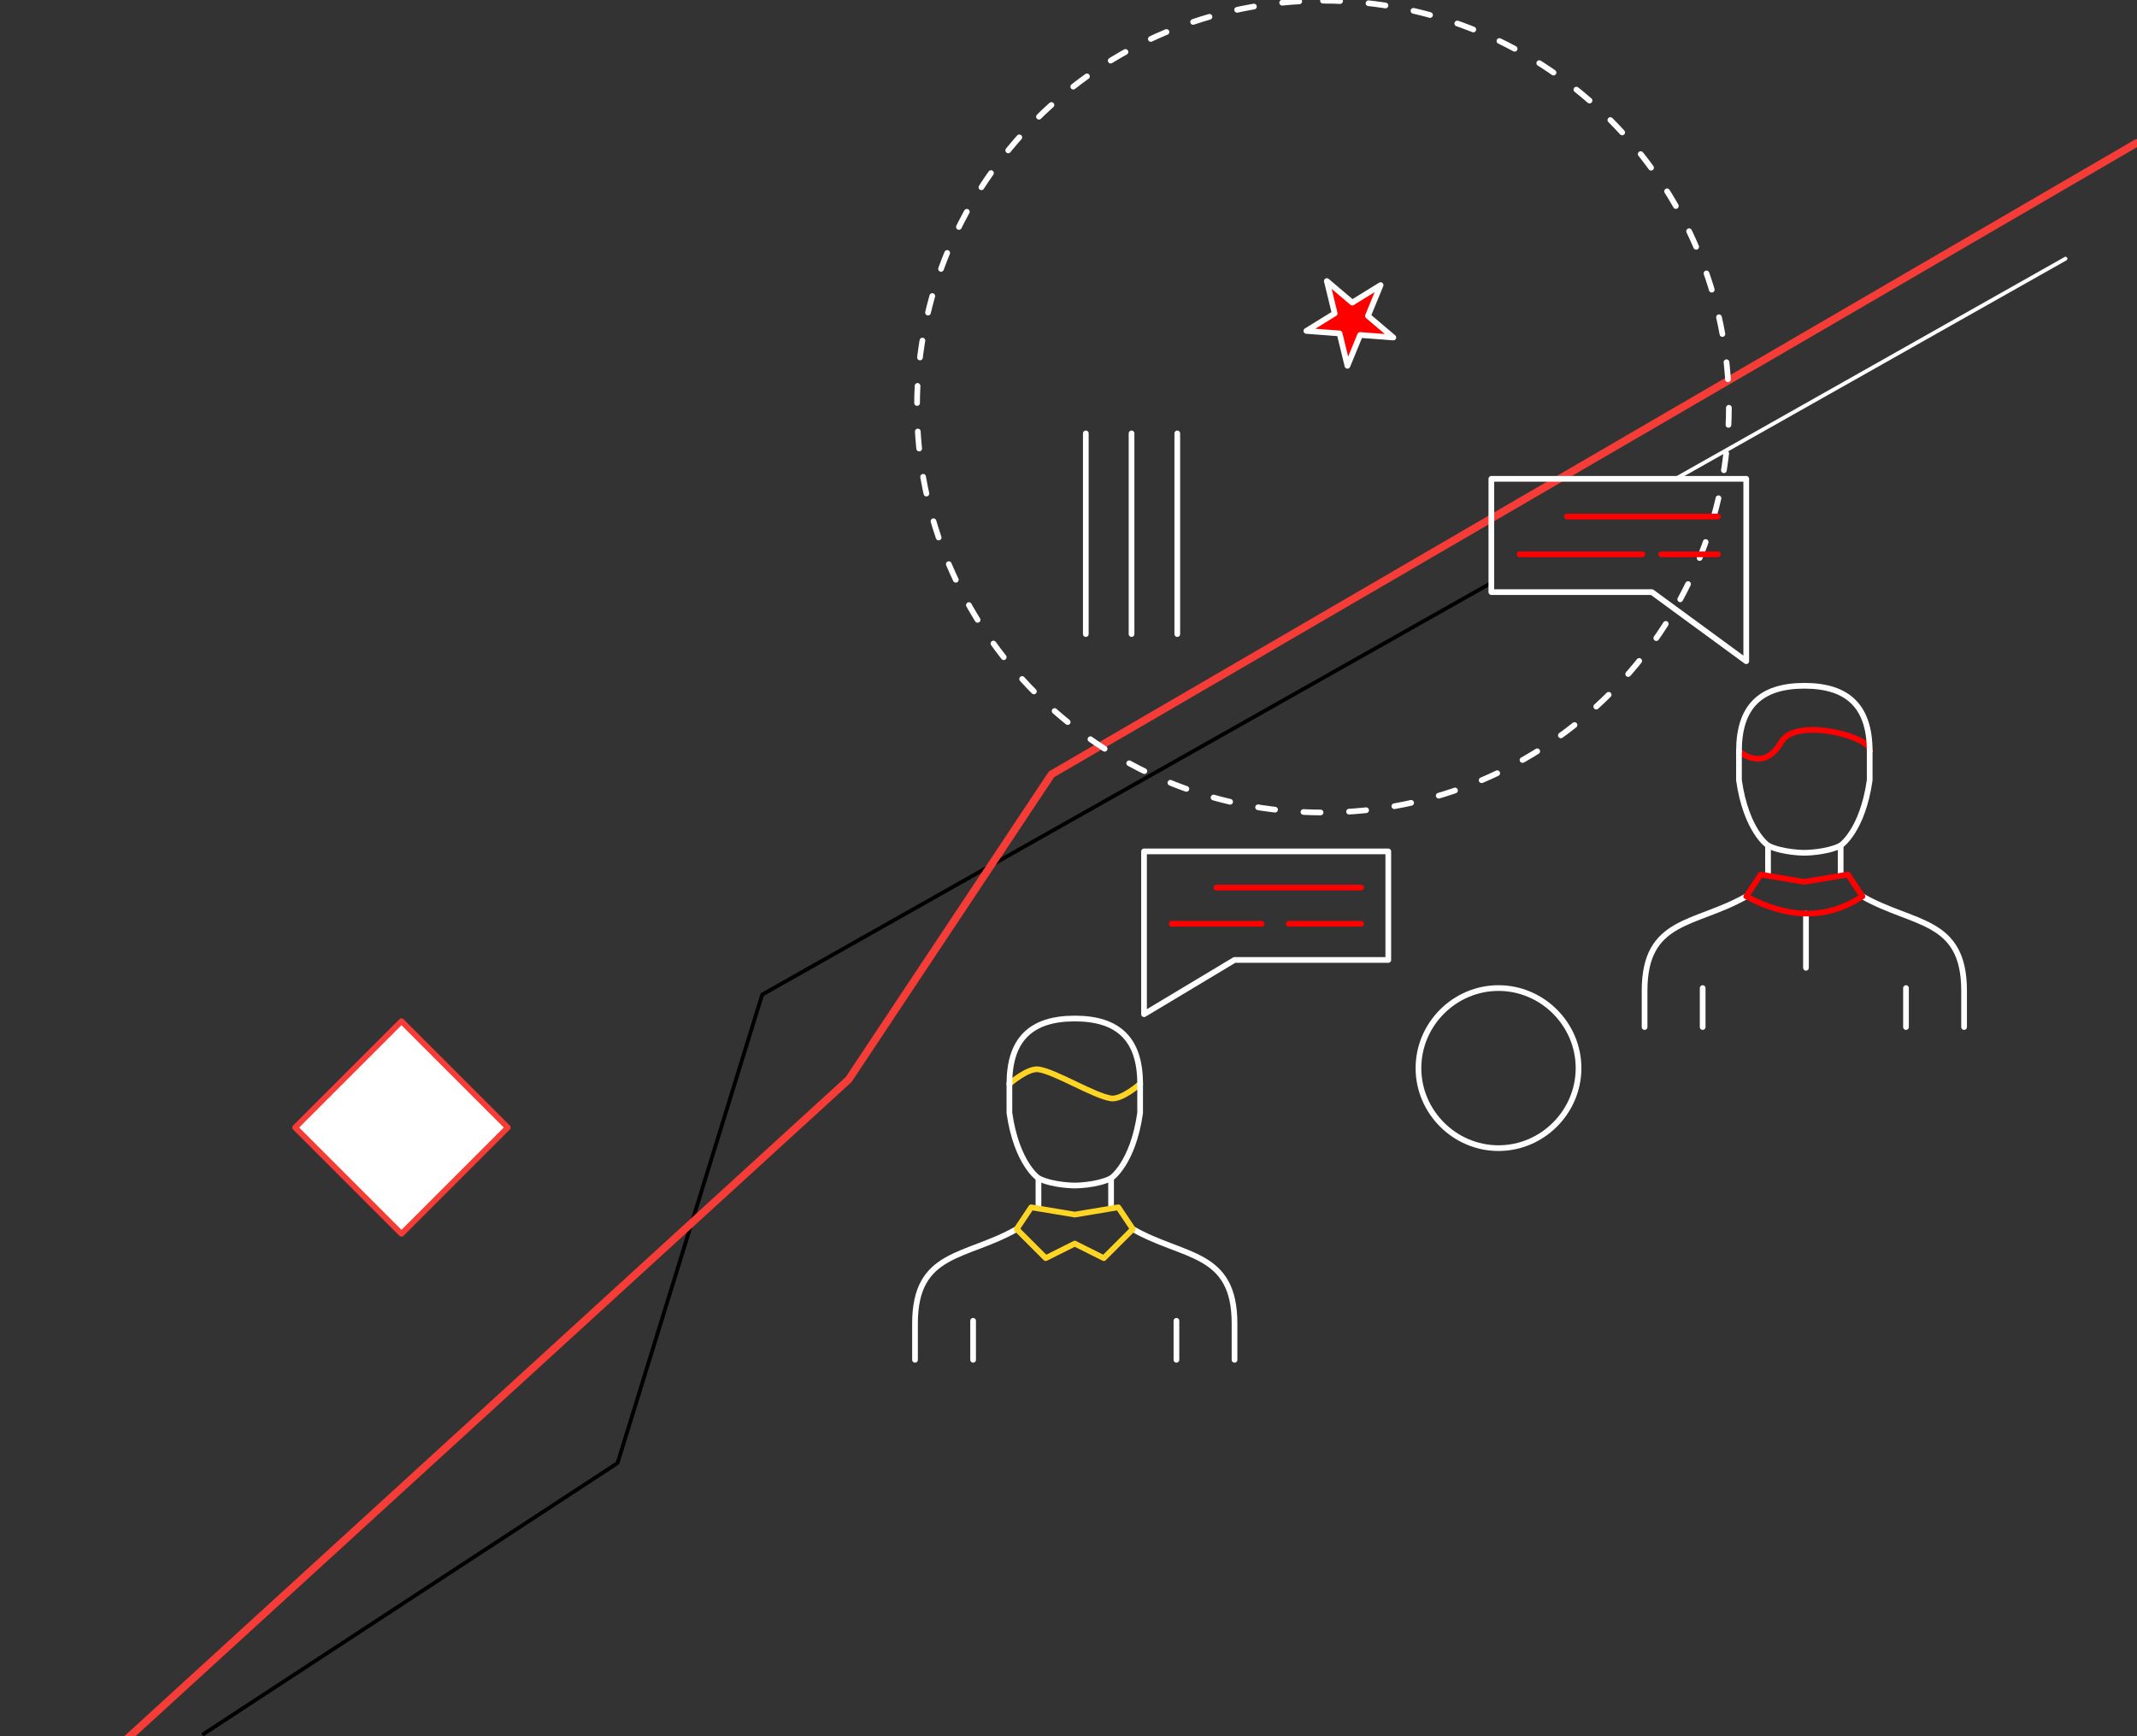 <?xml version="1.0" encoding="UTF-8" standalone="no"?><!DOCTYPE svg PUBLIC "-//W3C//DTD SVG 1.1//EN" "http://www.w3.org/Graphics/SVG/1.1/DTD/svg11.dtd"><svg width="100%" height="100%" viewBox="0 0 19546 15880" version="1.1" xmlns="http://www.w3.org/2000/svg" xmlns:xlink="http://www.w3.org/1999/xlink" xml:space="preserve" xmlns:serif="http://www.serif.com/" style="fill-rule:evenodd;clip-rule:evenodd;stroke-linecap:round;stroke-linejoin:round;"><rect x="0" y="0" width="19546" height="15880" fill="#333333" stroke="none"/><g id="Group_216"><path id="Path_1489" d="M1862.41,15860.5l3785.99,-2478.04l1323.14,-4285.32l6669.04,-3765.72" style="fill:none;fill-rule:nonzero;stroke:#000;stroke-width:34.78px;"/><path id="Path_1490" d="M561.988,16453l7200.27,-6578.65l1854.98,-2791.3l9928.6,-5776.88" style="fill:none;fill-rule:nonzero;stroke:#f53c37;stroke-width:69.56px;stroke-linecap:butt;"/><path id="Path_1182" d="M12100.5,6.25c2049.16,-0 3712.82,1663.64 3712.82,3712.71c-0,2049.07 -1663.66,3712.87 -3712.82,3712.87c-2049.16,-0 -3712.87,-1663.64 -3712.87,-3712.8c-0,-2049.16 1663.73,-3712.78 3712.87,-3712.78Z" style="fill:none;fill-rule:nonzero;stroke:#fff;stroke-width:52.17px;stroke-dasharray:156.51,260.85,0,0;"/><path id="Path_1184" d="M4644.76,10313.4l-972.627,-972.661l-972.626,972.661l972.626,972.627l972.627,-972.627Z" style="fill:#fff;stroke:#f53c37;stroke-width:52.17px;"/><path id="Path_1185" d="M9931.26,5799.79l0,-1835.51" style="fill:none;fill-rule:nonzero;stroke:#fff;stroke-width:52.17px;"/><path id="Path_1186" d="M10349.6,5799.79l0,-1835.51" style="fill:none;fill-rule:nonzero;stroke:#fff;stroke-width:52.17px;"/><path id="Path_1187" d="M10768,5799.79l0,-1835.51" style="fill:none;fill-rule:nonzero;stroke:#fff;stroke-width:52.17px;"/><path id="Path_1188" d="M13706,9037.81c401.548,0.2 731.909,330.562 732.109,732.109c-0.2,401.547 -330.561,731.909 -732.109,732.109c-401.554,-0.181 -731.927,-330.555 -732.108,-732.109c0.181,-401.555 330.554,-731.928 732.108,-732.109Z" style="fill:none;fill-rule:nonzero;stroke:#fff;stroke-width:52.17px;"/><path id="Path_1189" d="M12627.6,2607.85l-115.798,281.958l232.396,197.252l-303.955,-22.99l-115.781,281.975l-72.063,-296.182l-303.956,-22.972l259.42,-159.986l-72.063,-296.182l232.38,197.252l259.42,-160.125Z" style="fill:#f00;stroke:#fff;stroke-width:52.17px;"/><path id="Path_1194" d="M12697.9,7787.67l-2234.15,0l0,1489.45l827.457,-496.477l1406.69,-0l-0,-992.973Z" style="fill:none;fill-rule:nonzero;stroke:#fff;stroke-width:52.17px;stroke-linecap:butt;stroke-linejoin:miter;stroke-miterlimit:10;"/><path id="Path_1195" d="M12449.7,8449.65l-661.993,0" style="fill:none;fill-rule:nonzero;stroke:#f00;stroke-width:52.17px;stroke-linecap:butt;stroke-linejoin:miter;stroke-miterlimit:10;"/><path id="Path_1196" d="M11539.5,8449.65l-822.779,0" style="fill:none;fill-rule:nonzero;stroke:#f00;stroke-width:52.17px;stroke-linecap:butt;stroke-linejoin:miter;stroke-miterlimit:10;"/><path id="Path_1197" d="M12449.7,8118.65l-1323.97,0" style="fill:none;fill-rule:nonzero;stroke:#f00;stroke-width:52.17px;stroke-linecap:butt;stroke-linejoin:miter;stroke-miterlimit:10;"/><path id="Path_1198" d="M8369.15,12438l0,-332.144c0,-664.185 464.915,-597.756 929.865,-863.436" style="fill:none;fill-rule:nonzero;stroke:#fff;stroke-width:52.17px;stroke-linecap:butt;stroke-linejoin:miter;stroke-miterlimit:10;"/><path id="Path_1201" d="M10361.7,11242.5c464.915,265.663 929.848,199.252 929.848,863.436l-0,332.145" style="fill:none;fill-rule:nonzero;stroke:#fff;stroke-width:52.17px;stroke-linecap:butt;stroke-linejoin:miter;stroke-miterlimit:10;"/><path id="Path_1206" d="M10162.4,10777.6l0,265.663" style="fill:none;fill-rule:nonzero;stroke:#fff;stroke-width:52.17px;stroke-linecap:butt;stroke-linejoin:miter;stroke-miterlimit:10;"/><path id="Path_1207" d="M9498.25,11043.2l-0,-265.663" style="fill:none;fill-rule:nonzero;stroke:#fff;stroke-width:52.17px;stroke-linecap:butt;stroke-linejoin:miter;stroke-miterlimit:10;"/><path id="Path_1209" d="M10096,11508.2l-265.698,-132.84l-265.664,132.84l-265.733,-265.68l132.823,-199.252l398.487,66.411l398.521,-66.411l132.823,199.252l-265.559,265.68Z" style="fill:none;fill-rule:nonzero;stroke:#ffd525;stroke-width:52.17px;stroke-linecap:butt;stroke-linejoin:miter;stroke-miterlimit:10;"/><path id="Path_1210" d="M9232.59,9914.14c0,0 167.638,-146.839 265.664,-132.823c154.995,22.137 509.224,243.457 664.184,265.664c98.026,13.998 265.698,-132.823 265.698,-132.823" style="fill:none;fill-rule:nonzero;stroke:#ffd525;stroke-width:52.17px;stroke-linecap:butt;stroke-linejoin:miter;stroke-miterlimit:10;"/><path id="Path_1211" d="M10428.2,9914.14l-0,265.698c-66.429,464.916 -265.698,597.756 -265.698,597.756c-132.91,66.359 -332.162,66.359 -332.162,66.359c0,0 -199.252,0 -332.144,-66.394c-0,0 -199.235,-132.823 -265.664,-597.755l0,-265.699" style="fill:none;fill-rule:nonzero;stroke:#fff;stroke-width:52.17px;stroke-linecap:butt;stroke-linejoin:miter;stroke-miterlimit:10;"/><path id="Path_1213" d="M9232.59,9914.14c0,-403.442 194.261,-597.755 597.756,-597.755c403.495,-0 597.86,194.261 597.86,597.755" style="fill:none;fill-rule:nonzero;stroke:#fff;stroke-width:52.17px;stroke-linecap:butt;stroke-linejoin:miter;stroke-miterlimit:10;"/><path id="Path_1215" d="M8900.5,12438l0,-356.594" style="fill:none;fill-rule:nonzero;stroke:#fff;stroke-width:52.17px;stroke-linecap:butt;stroke-linejoin:miter;stroke-miterlimit:10;"/><path id="Path_1217" d="M10760.2,12438l0,-356.594" style="fill:none;fill-rule:nonzero;stroke:#fff;stroke-width:52.17px;stroke-linecap:butt;stroke-linejoin:miter;stroke-miterlimit:10;"/><path id="Path_1199" d="M15042.1,9394.43l0,-332.145c0,-664.184 464.915,-597.755 929.865,-863.436" style="fill:none;fill-rule:nonzero;stroke:#fff;stroke-width:52.17px;stroke-linecap:butt;stroke-linejoin:miter;stroke-miterlimit:10;"/><path id="Path_1200" d="M16835.4,7733.96l0,265.698" style="fill:none;fill-rule:nonzero;stroke:#fff;stroke-width:52.17px;stroke-linecap:butt;stroke-linejoin:miter;stroke-miterlimit:10;"/><path id="Path_1202" d="M16171.2,7999.66l-0,-265.698" style="fill:none;fill-rule:nonzero;stroke:#fff;stroke-width:52.17px;stroke-linecap:butt;stroke-linejoin:miter;stroke-miterlimit:10;"/><path id="Path_1203" d="M16518.2,8852.46l-0,-496.217" style="fill:none;fill-rule:nonzero;stroke:#fff;stroke-width:52.17px;stroke-linecap:butt;stroke-linejoin:miter;stroke-miterlimit:10;"/><path id="Path_1204" d="M17034.6,8198.88c464.916,265.698 929.848,199.252 929.848,863.436l0,332.145" style="fill:none;fill-rule:nonzero;stroke:#fff;stroke-width:52.17px;stroke-linecap:butt;stroke-linejoin:miter;stroke-miterlimit:10;"/><path id="Path_1205" d="M17034.6,8198.9c-315.537,208.973 -669.505,210.625 -1062.67,0l132.823,-199.234l398.487,66.394l398.521,-66.394l132.84,199.234Z" style="fill:none;fill-rule:nonzero;stroke:#f00;stroke-width:52.17px;stroke-linecap:butt;stroke-linejoin:miter;stroke-miterlimit:10;"/><path id="Path_1208" d="M15905.5,6870.56c-0,0 223.649,203.286 386.835,-82.949c135.31,-237.336 849.663,-39.997 808.624,82.949" style="fill:none;fill-rule:nonzero;stroke:#f00;stroke-width:52.17px;stroke-linecap:butt;stroke-linejoin:miter;stroke-miterlimit:10;"/><path id="Path_1212" d="M17101.1,6870.56l0,265.663c-66.429,464.916 -265.698,597.756 -265.698,597.756c-132.823,66.429 -332.144,66.429 -332.144,66.429c-0,-0 -199.252,-0 -332.145,-66.429c0,0 -199.234,-132.823 -265.663,-597.756l-0,-265.663" style="fill:none;fill-rule:nonzero;stroke:#fff;stroke-width:52.17px;stroke-linecap:butt;stroke-linejoin:miter;stroke-miterlimit:10;"/><path id="Path_1214" d="M15905.5,6870.56c-0,-403.442 194.261,-597.79 597.755,-597.79c403.495,-0 597.86,194.295 597.86,597.79" style="fill:none;fill-rule:nonzero;stroke:#fff;stroke-width:52.17px;stroke-linecap:butt;stroke-linejoin:miter;stroke-miterlimit:10;"/><path id="Path_1216" d="M15573.4,9394.41l0,-356.611" style="fill:none;fill-rule:nonzero;stroke:#fff;stroke-width:52.17px;stroke-linecap:butt;stroke-linejoin:miter;stroke-miterlimit:10;"/><path id="Path_1218" d="M17433.1,9394.41l-0,-356.611" style="fill:none;fill-rule:nonzero;stroke:#fff;stroke-width:52.17px;stroke-linecap:butt;stroke-linejoin:miter;stroke-miterlimit:10;"/><path id="Path_1190" d="M13640.6,4379.72l2331.36,0l0,1668.37l-863.471,-632.24l-1467.89,0l-0,-1036.13Z" style="fill:none;fill-rule:nonzero;stroke:#fff;stroke-width:52.17px;stroke-linecap:butt;stroke-linejoin:miter;stroke-miterlimit:10;"/><path id="Path_1191" d="M13899.6,5070.5l1122.53,-0" style="fill:none;fill-rule:nonzero;stroke:#f00;stroke-width:52.17px;stroke-linecap:butt;stroke-linejoin:miter;stroke-miterlimit:10;"/><path id="Path_1192" d="M15194.8,5070.5l518.076,-0" style="fill:none;fill-rule:nonzero;stroke:#f00;stroke-width:52.17px;stroke-linecap:butt;stroke-linejoin:miter;stroke-miterlimit:10;"/><path id="Path_1193" d="M14331.3,4725.12l1381.56,-0" style="fill:none;fill-rule:nonzero;stroke:#f00;stroke-width:52.17px;stroke-linecap:butt;stroke-linejoin:miter;stroke-miterlimit:10;"/><path id="Path_14891" serif:id="Path_1489" d="M15326,4379.72l3566.17,-2013.66" style="fill:none;fill-rule:nonzero;stroke:#fff;stroke-width:34.78px;"/></g></svg>